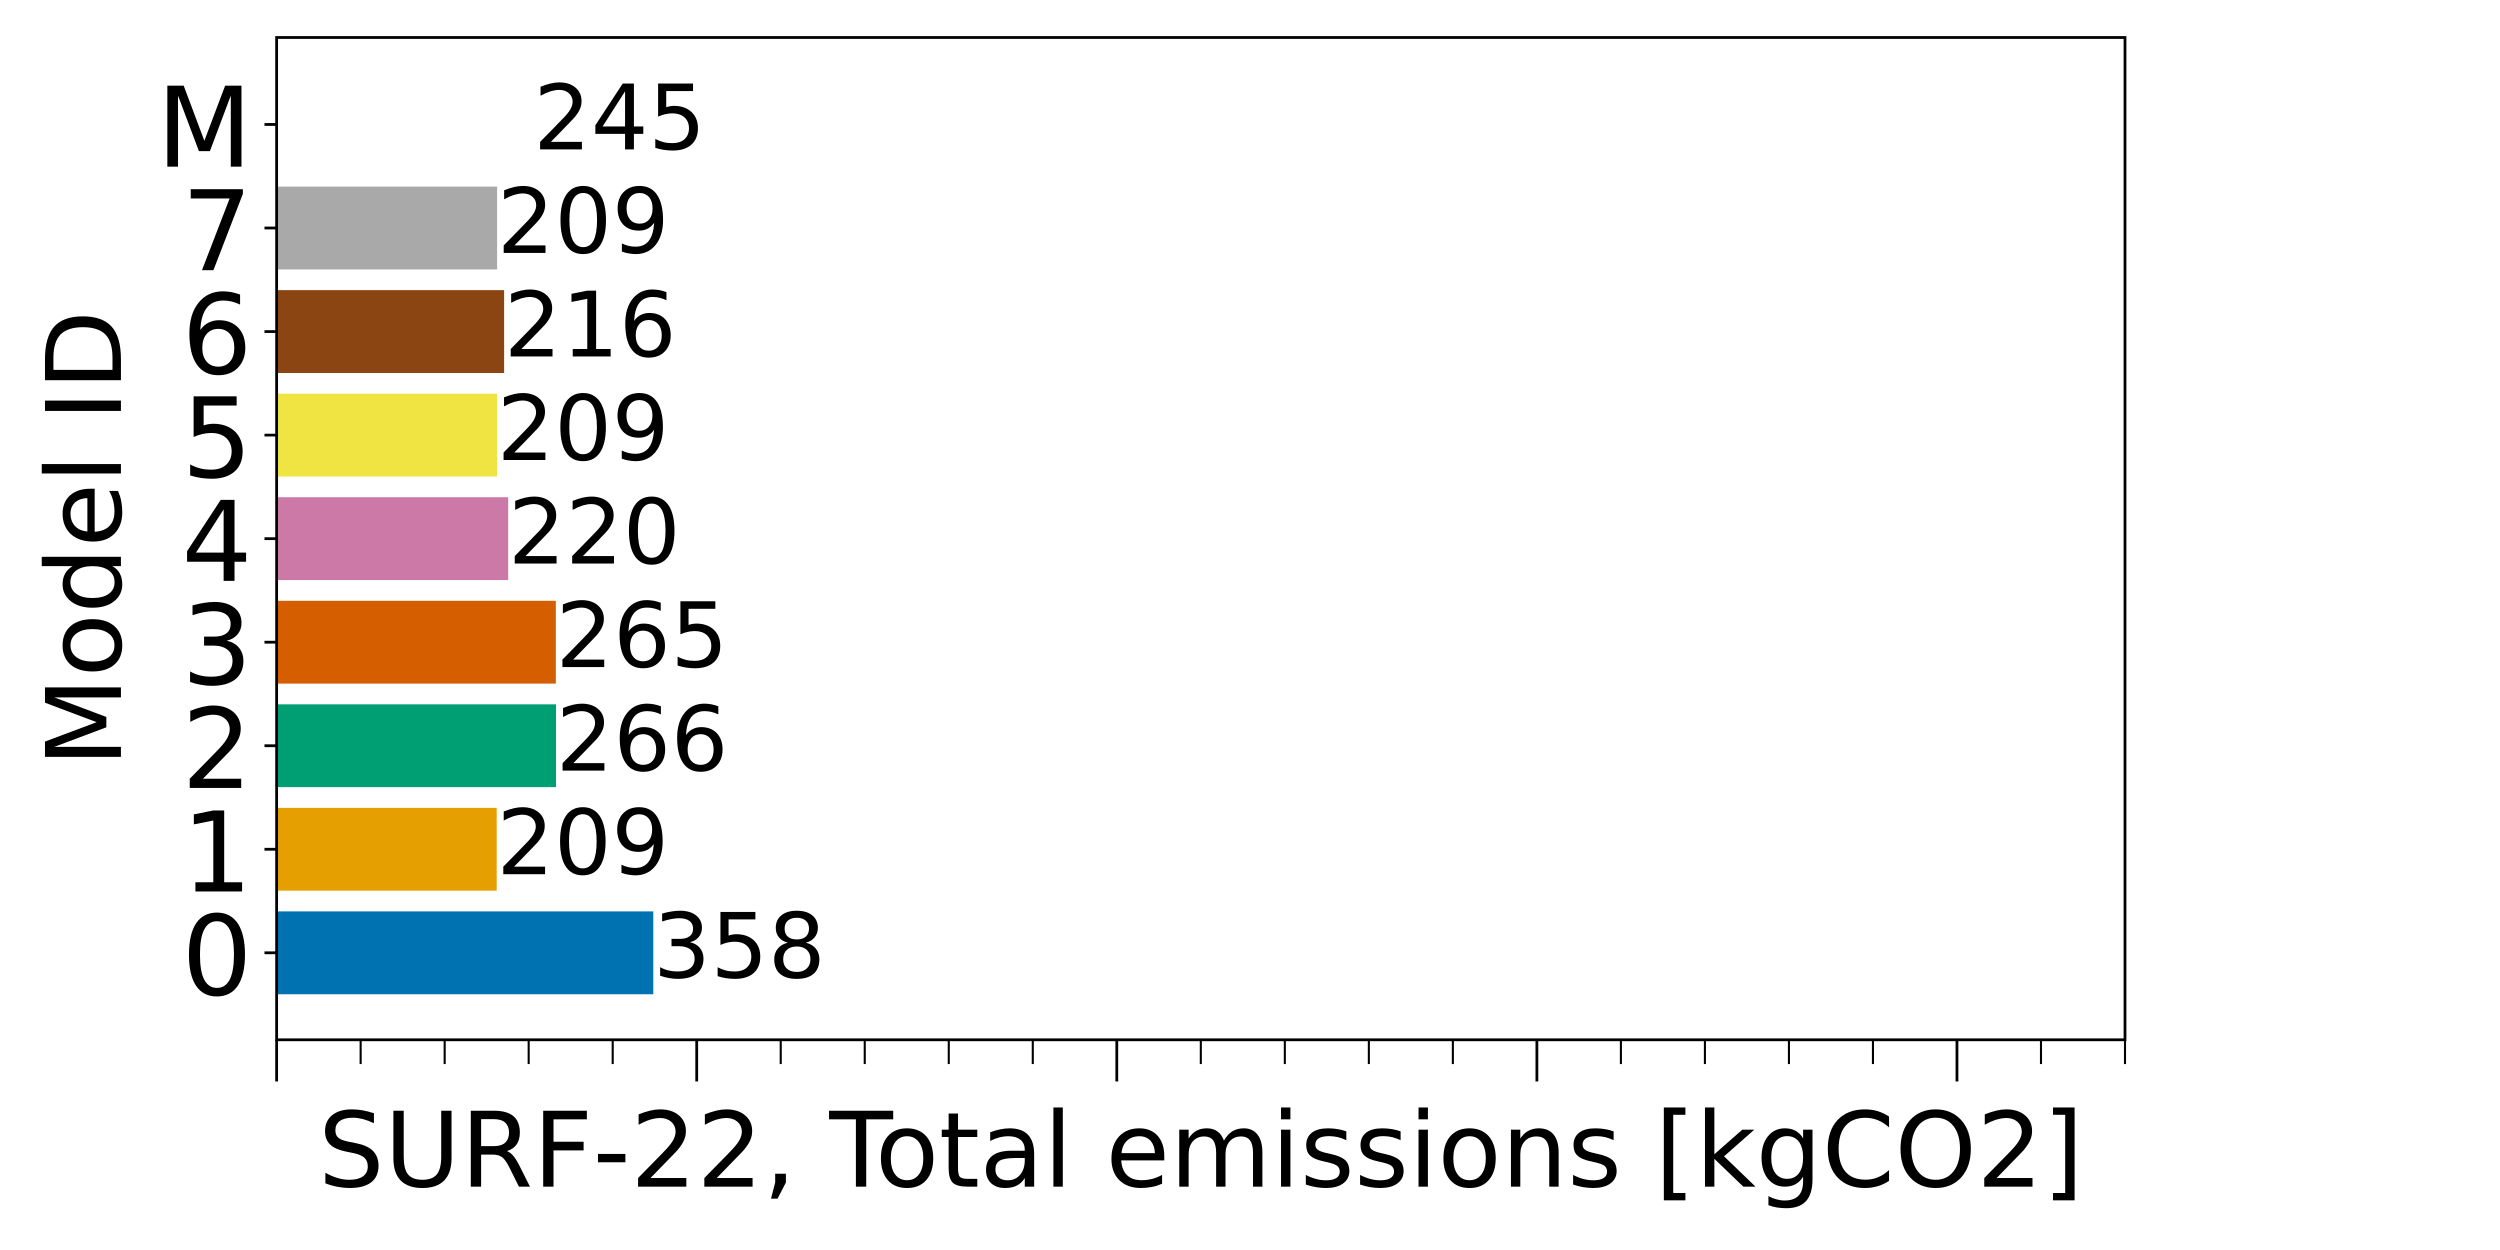 <svg xmlns="http://www.w3.org/2000/svg" xmlns:xlink="http://www.w3.org/1999/xlink" width="960" height="480" viewBox="0 0 720 360"><path d="M0 360h720V0H0z" fill="#fff"/><path d="M79.67 299.46H612V10.8H79.67z" fill="#fff"/><clipPath id="a"><path transform="matrix(1 0 0 -1 0 360)" d="M79.67 60.54H612V349.2H79.67z"/></clipPath><g clip-path="url(#a)"><path d="M79.67 286.34h108.474v-23.857H79.67z" fill="#0072b2"/></g><clipPath id="b"><path transform="matrix(1 0 0 -1 0 360)" d="M79.67 60.54H612V349.2H79.67z"/></clipPath><g clip-path="url(#b)"><path d="M79.67 256.519h63.378v-23.856H79.67z" fill="#e69f00"/></g><clipPath id="c"><path transform="matrix(1 0 0 -1 0 360)" d="M79.67 60.54H612V349.2H79.67z"/></clipPath><g clip-path="url(#c)"><path d="M79.67 226.699h80.457v-23.857H79.67z" fill="#009e73"/></g><clipPath id="d"><path transform="matrix(1 0 0 -1 0 360)" d="M79.67 60.54H612V349.2H79.67z"/></clipPath><g clip-path="url(#d)"><path d="M79.67 196.878h80.41v-23.856H79.67z" fill="#d55e00"/></g><clipPath id="e"><path transform="matrix(1 0 0 -1 0 360)" d="M79.67 60.54H612V349.2H79.67z"/></clipPath><g clip-path="url(#e)"><path d="M79.67 167.058h66.683v-23.856H79.67z" fill="#cc79a7"/></g><clipPath id="f"><path transform="matrix(1 0 0 -1 0 360)" d="M79.67 60.54H612V349.2H79.67z"/></clipPath><g clip-path="url(#f)"><path d="M79.67 137.238h63.462v-23.856H79.67z" fill="#f0e442"/></g><clipPath id="g"><path transform="matrix(1 0 0 -1 0 360)" d="M79.67 60.54H612V349.2H79.67z"/></clipPath><g clip-path="url(#g)"><path d="M79.67 107.418h65.519V83.56H79.67z" fill="#8b4513"/></g><clipPath id="h"><path transform="matrix(1 0 0 -1 0 360)" d="M79.67 60.54H612V349.2H79.67z"/></clipPath><g clip-path="url(#h)"><path d="M79.67 77.597h63.498V53.741H79.67z" fill="#a9a9a9"/></g><clipPath id="i"><path transform="matrix(1 0 0 -1 0 360)" d="M79.67 60.54H612V349.2H79.67z"/></clipPath><g clip-path="url(#i)"><clipPath id="j"><path transform="matrix(1 0 0 -1 0 360)" d="M79.67 312.223h73.985v23.856H79.67z"/></clipPath><g clip-path="url(#j)"><symbol id="k"><path transform="scale(1 -1)" d="M0 0h72v72H0zM-36 36l72 72m-66-78 72 72m-66-78 72 72m-66-78 72 72m-66-78 72 72M-6 6l72 72M0 0l72 72M6-6l72 72M12-12l72 72M18-18l72 72M24-24l72 72M30-30l72 72M36-36l72 72" fill="#009e73"/><path transform="scale(1 -1)" stroke-miterlimit="10" fill="none" stroke="#000" stroke-opacity="0" d="m-36 36 72 72m-66-78 72 72m-66-78 72 72m-66-78 72 72m-66-78 72 72M-6 6l72 72M0 0l72 72M6-6l72 72M12-12l72 72M18-18l72 72M24-24l72 72M30-30l72 72M36-36l72 72"/></symbol><pattern id="l" patternUnits="userSpaceOnUse" patternContentUnits="userSpaceOnUse" x="0" y="0" width="72" height="72"><use xlink:href="#k" transform="scale(1 -1)"/></pattern><path transform="scale(1 -1)" fill="url(#l)" d="M79.67-47.777h73.985v23.856H79.67z"/></g></g><path stroke-width=".8" stroke-linejoin="round" fill="none" stroke="#000" d="M79.67 299.46v12M200.654 299.46v12M321.638 299.46v12M442.622 299.46v12M563.606 299.46v12"/><path stroke-width=".6" stroke-linejoin="round" fill="none" stroke="#000" d="M103.867 299.46v7M128.064 299.46v7M152.26 299.46v7M176.457 299.46v7M224.85 299.46v7M249.048 299.46v7M273.245 299.46v7M297.441 299.46v7M345.835 299.46v7M370.032 299.46v7M394.229 299.46v7M418.425 299.46v7M466.82 299.46v7M491.016 299.46v7M515.213 299.46v7M539.41 299.46v7M587.803 299.46v7M612 299.46v7"/><symbol id="m"><path transform="matrix(.001 0 0 .001 -.066 .013)" d="M535 705v-96c-38 18-73 31-106 40-34 8-66 13-96 13-54 0-96-11-125-31-29-21-43-51-43-89 0-32 9-57 29-73 19-17 56-30 110-40l60-12c73-14 127-39 162-74 35-36 53-83 53-142 0-71-24-124-71-160-48-36-117-54-208-54-35 0-72 4-111 11S110 16 69 32v102c40-23 79-40 117-51 38-12 76-17 114-17 56 0 99 11 130 33 30 22 46 53 46 95 0 36-11 64-33 84s-58 35-108 45l-60 12c-74 14-127 37-160 69-33 31-49 74-49 130 0 64 22 115 68 152 45 37 108 56 188 56 34 0 68-3 104-9 35-6 71-16 109-28z"/></symbol><symbol id="n"><path transform="matrix(.001 0 0 .001 -.087 .013)" d="M87 729h99V286c0-78 14-135 42-169s74-51 138-51c63 0 109 17 137 51s43 91 43 169v443h99V274c0-96-24-167-71-215S458-13 366-13 204 11 157 59 87 178 87 274v455z"/></symbol><symbol id="o"><path transform="translate(-.098) scale(.001)" d="M444 342c21-8 42-23 62-46 20-24 40-56 60-97L666 0H560l-93 187c-24 48-48 81-70 97-23 16-54 24-93 24H197V0H98v729h223c83 0 145-18 186-52 41-35 62-88 62-158 0-46-11-85-32-115-22-30-53-51-93-62zM197 648V389h124c47 0 83 11 107 33s37 54 37 97c0 42-13 74-37 96s-60 33-107 33H197z"/></symbol><symbol id="p"><path transform="translate(-.098) scale(.001)" d="M98 729h419v-83H197V431h289v-83H197V0H98v729z"/></symbol><symbol id="q"><path transform="matrix(.001 0 0 .001 -.049 -.234)" d="M49 314h263v-80H49v80z"/></symbol><symbol id="r"><path transform="translate(-.073) scale(.001)" d="M192 83h344V0H73v83c37 38 88 90 153 156 64 65 105 107 122 126 32 35 54 65 66 90 12 24 19 49 19 73 0 38-14 70-41 94s-62 37-106 37c-31 0-64-6-98-16-34-11-71-27-110-49v100c40 16 77 28 111 36s66 12 95 12c75 0 135-19 180-57s68-88 68-151c0-30-6-59-17-85-11-27-31-59-61-95-8-10-34-37-78-82S271 164 192 83z"/></symbol><symbol id="s"><path transform="matrix(.001 0 0 .001 -.077 .115)" d="M117 124h103V40l-80-155H77l40 155v84z"/></symbol><symbol id="u"><path transform="translate(.002) scale(.001)" d="M-2 729h616v-83H355V0h-99v646H-2v83z"/></symbol><symbol id="v"><path transform="matrix(.001 0 0 .001 -.055 .013)" d="M306 484c-48 0-86-19-114-57s-42-89-42-154c0-66 13-117 41-155s66-56 115-56c48 0 86 18 114 56s42 89 42 155c0 64-14 116-42 154s-66 57-114 57zm0 76c78 0 139-26 184-76 44-51 67-121 67-211s-23-160-67-210c-45-51-106-76-184-76-79 0-141 25-185 76-44 50-66 120-66 210s22 160 66 211c44 50 106 76 185 76z"/></symbol><symbol id="w"><path transform="translate(-.027) scale(.001)" d="M183 702V547h185v-70H183V180c0-45 6-74 18-86 12-13 37-19 75-19h92V0h-92c-70 0-118 13-144 39s-39 73-39 141v297H27v70h66v155h90z"/></symbol><symbol id="x"><path transform="matrix(.001 0 0 .001 -.06 .013)" d="M343 275c-73 0-123-9-151-25-28-17-42-45-42-85 0-32 10-58 31-76 21-19 50-28 86-28 50 0 90 17 120 53 30 35 45 82 45 141v20h-89zm179 37V0h-90v83c-21-34-47-58-77-73s-68-23-112-23c-56 0-101 15-134 46s-49 73-49 126c0 61 20 107 62 139 41 31 102 47 184 47h126v9c0 41-14 73-41 96-27 22-65 34-114 34-32 0-62-4-92-12s-58-19-85-33v83c32 12 64 22 95 28s61 10 91 10c79 0 138-21 177-62s59-103 59-186z"/></symbol><symbol id="y"><path transform="translate(-.094) scale(.001)" d="M94 760h90V0H94v760z"/></symbol><symbol id="z"><path transform="matrix(.001 0 0 .001 -.055 .013)" d="M562 296v-44H149c4-62 22-110 56-142 33-32 79-48 139-48 34 0 68 4 100 12s65 21 97 39V28c-32-14-65-25-99-31s-69-10-103-10c-88 0-157 25-208 75S55 181 55 268c0 89 24 160 72 213 48 52 114 79 196 79 74 0 132-24 175-71 42-48 64-112 64-193zm-90 26c-1 49-15 88-41 118-27 29-63 44-107 44-50 0-90-15-120-43s-48-68-52-119h320z"/></symbol><symbol id="A"><path transform="translate(-.091) scale(.001)" d="M520 442c22 40 49 69 80 89 31 19 68 29 111 29 56 0 100-20 131-60s47-97 47-170V0h-90v327c0 52-10 91-28 117-19 25-47 38-85 38-47 0-84-16-111-47s-40-73-40-126V0h-90v327c0 52-10 91-28 117-19 25-48 38-86 38-46 0-83-16-110-47s-40-73-40-126V0H91v547h90v-85c20 33 45 58 74 74 28 16 62 24 102 24s73-10 101-30 48-50 62-88z"/></symbol><symbol id="B"><path transform="translate(-.094) scale(.001)" d="M94 547h90V0H94v547zm0 213h90V646H94v114z"/></symbol><symbol id="C"><path transform="matrix(.001 0 0 .001 -.054 .013)" d="M443 531v-85c-26 12-52 22-79 29-28 6-56 10-85 10-45 0-79-7-101-21s-33-34-33-61c0-21 8-37 24-49s48-24 96-34l31-7c64-14 109-34 136-58 26-25 40-60 40-104 0-51-20-91-60-120-40-30-96-44-166-44-30 0-60 3-92 8S89 8 54 20v93c33-18 66-31 98-39 32-9 64-13 96-13 42 0 75 7 98 21 22 14 34 35 34 62 0 24-9 43-25 56s-52 26-108 38l-31 7c-56 12-97 30-121 54-25 24-37 57-37 100 0 51 18 91 54 119s88 42 156 42c33 0 64-3 94-8 29-5 56-12 81-21z"/></symbol><symbol id="D"><path transform="translate(-.091) scale(.001)" d="M549 330V0h-90v327c0 52-11 90-31 116s-50 39-90 39c-49 0-87-16-115-47s-42-73-42-126V0H91v547h90v-85c21 32 46 57 76 73 29 16 63 25 101 25 62 0 110-20 142-59s49-96 49-171z"/></symbol><symbol id="E"><path transform="matrix(.001 0 0 .001 -.086 .131)" d="M86 760h207v-70H176V-61h117v-70H86v891z"/></symbol><symbol id="F"><path transform="translate(-.091) scale(.001)" d="M91 760h90V311l268 236h115L274 291 576 0H459L181 267V0H91v760z"/></symbol><symbol id="G"><path transform="matrix(.001 0 0 .001 -.055 .207)" d="M454 280c0 64-14 115-40 151-27 36-65 54-113 54s-86-18-113-54-40-87-40-151c0-65 13-115 40-151s65-54 113-54 86 18 113 54c26 36 40 86 40 151zm90-212c0-92-21-161-62-207-42-45-105-68-190-68-32 0-61 3-89 7-28 5-56 12-82 22v87c26-14 52-24 78-31s52-11 79-11c58 0 102 16 132 46 29 31 44 77 44 139v44c-19-32-43-56-72-72S319 0 279 0c-68 0-122 25-163 76S55 195 55 280c0 84 20 152 61 203s95 77 163 77c40 0 74-8 103-24s53-40 72-72v83h90V68z"/></symbol><symbol id="H"><path transform="matrix(.001 0 0 .001 -.056 .013)" d="M644 673V569c-34 30-69 53-107 69-38 15-77 23-119 23-84 0-148-26-192-77s-66-124-66-220 22-170 66-221 108-76 192-76c42 0 81 7 119 23 38 15 73 38 107 69V56c-35-24-72-41-110-52s-79-17-122-17C302-13 215 20 151 87S56 246 56 364c0 117 31 209 95 277 64 67 151 101 261 101 44 0 85-6 123-17 38-12 75-29 109-52z"/></symbol><symbol id="I"><path transform="matrix(.001 0 0 .001 -.056 .013)" d="M394 662c-72 0-129-27-171-80-42-54-63-126-63-218s21-165 63-218c42-54 99-80 171-80 71 0 128 26 170 80 42 53 63 126 63 218s-21 164-63 218c-42 53-99 80-170 80zm0 80c102 0 183-35 245-103 61-68 92-160 92-275 0-116-31-207-92-275C577 21 496-13 394-13 291-13 209 21 148 89c-62 68-92 159-92 275 0 115 30 207 92 275 61 68 143 103 246 103z"/></symbol><symbol id="J"><path transform="matrix(.001 0 0 .001 -.097 .131)" d="M304 760v-891H97v70h117v751H97v70h207z"/></symbol><use xlink:href="#m" transform="matrix(30 0 0 -30 93.62 342.147)"/><use xlink:href="#n" transform="matrix(30 0 0 -30 113.3 342.147)"/><use xlink:href="#o" transform="matrix(30 0 0 -30 135.59 341.757)"/><use xlink:href="#p" transform="matrix(30 0 0 -30 156.44 341.757)"/><use xlink:href="#q" transform="matrix(30 0 0 -30 172.22 334.737)"/><use xlink:href="#r" transform="matrix(30 0 0 -30 183.77 341.757)"/><use xlink:href="#r" transform="matrix(30 0 0 -30 202.85 341.757)"/><use xlink:href="#s" transform="matrix(30 0 0 -30 222.05 345.207)"/><use xlink:href="#t" transform="matrix(30 0 0 -30 229.28 341.757)"/><use xlink:href="#u" transform="matrix(30 0 0 -30 238.76 341.757)"/><use xlink:href="#v" transform="matrix(30 0 0 -30 253.706 342.147)"/><use xlink:href="#w" transform="matrix(30 0 0 -30 271.226 341.757)"/><use xlink:href="#x" transform="matrix(30 0 0 -30 283.976 342.147)"/><use xlink:href="#y" transform="matrix(30 0 0 -30 303.386 341.757)"/><use xlink:href="#t" transform="matrix(30 0 0 -30 308.906 341.757)"/><use xlink:href="#z" transform="matrix(30 0 0 -30 320.096 342.147)"/><use xlink:href="#A" transform="matrix(30 0 0 -30 339.626 341.757)"/><use xlink:href="#B" transform="matrix(30 0 0 -30 368.936 341.757)"/><use xlink:href="#C" transform="matrix(30 0 0 -30 376.076 342.147)"/><use xlink:href="#C" transform="matrix(30 0 0 -30 391.706 342.147)"/><use xlink:href="#B" transform="matrix(30 0 0 -30 408.536 341.757)"/><use xlink:href="#v" transform="matrix(30 0 0 -30 415.706 342.147)"/><use xlink:href="#D" transform="matrix(30 0 0 -30 435.146 341.757)"/><use xlink:href="#C" transform="matrix(30 0 0 -30 453.056 342.147)"/><use xlink:href="#t" transform="matrix(30 0 0 -30 467.066 341.757)"/><use xlink:href="#E" transform="matrix(30 0 0 -30 479.186 345.687)"/><use xlink:href="#F" transform="matrix(30 0 0 -30 491.036 341.757)"/><use xlink:href="#G" transform="matrix(30 0 0 -30 507.326 347.967)"/><use xlink:href="#H" transform="matrix(30 0 0 -30 526.406 342.147)"/><use xlink:href="#I" transform="matrix(30 0 0 -30 547.346 342.147)"/><use xlink:href="#r" transform="matrix(30 0 0 -30 571.466 341.757)"/><use xlink:href="#J" transform="matrix(30 0 0 -30 591.266 345.687)"/><path stroke-width=".8" stroke-linejoin="round" fill="none" stroke="#000" d="M79.67 274.411h-3.5"/><symbol id="K"><path transform="matrix(.001 0 0 .001 -.066 .013)" d="M318 664c-51 0-89-25-115-75s-38-125-38-225 12-175 38-225 64-75 115-75 89 25 115 75c25 50 38 125 38 225s-13 175-38 225c-26 50-64 75-115 75zm0 78c81 0 143-33 187-97 43-65 65-159 65-281 0-123-22-217-65-281-44-64-106-96-188-96S173 19 130 83 66 241 66 364c0 122 21 216 64 281 43 64 106 97 188 97z"/></symbol><use xlink:href="#K" transform="matrix(32 0 0 -32 54.423 286.983)"/><path stroke-width=".8" stroke-linejoin="round" fill="none" stroke="#000" d="M79.67 244.59h-3.5"/><symbol id="L"><path transform="translate(-.11) scale(.001)" d="M124 83h161v556l-175-35v90l174 35h99V83h161V0H124v83z"/></symbol><use xlink:href="#L" transform="matrix(32 0 0 -32 55.83 256.747)"/><path stroke-width=".8" stroke-linejoin="round" fill="none" stroke="#000" d="M79.67 214.77h-3.5"/><use xlink:href="#r" transform="matrix(32 0 0 -32 54.647 226.927)"/><path stroke-width=".8" stroke-linejoin="round" fill="none" stroke="#000" d="M79.67 184.95h-3.5"/><symbol id="M"><path transform="matrix(.001 0 0 .001 -.076 .013)" d="M406 393c47-10 84-31 110-63s40-72 40-118c0-72-25-128-74-167-50-39-120-58-211-58-31 0-63 3-95 9-32 5-66 14-100 26v95c27-16 57-28 90-36 32-8 66-12 102-12 62 0 109 12 141 36s49 60 49 107c0 42-15 76-45 100s-72 37-126 37h-85v81h89c48 0 85 9 111 29 26 19 39 47 39 84s-14 66-40 86c-27 20-65 30-114 30-27 0-56-3-87-9s-65-15-102-27v88c37 10 72 18 105 23 32 5 63 8 93 8 74 0 133-17 177-51s66-80 66-138c0-40-12-74-35-102s-56-48-98-58z"/></symbol><use xlink:href="#M" transform="matrix(32 0 0 -32 54.743 197.522)"/><path stroke-width=".8" stroke-linejoin="round" fill="none" stroke="#000" d="M79.67 155.13h-3.5"/><symbol id="N"><path transform="translate(-.049) scale(.001)" d="M378 643 129 254h249v389zm-26 86h124V254h104v-82H476V0h-98v172H49v95l303 462z"/></symbol><use xlink:href="#N" transform="matrix(32 0 0 -32 53.879 167.286)"/><path stroke-width=".8" stroke-linejoin="round" fill="none" stroke="#000" d="M79.67 125.31h-3.5"/><symbol id="O"><path transform="matrix(.001 0 0 .001 -.077 .013)" d="M108 729h387v-83H198V467c14 5 29 9 43 11s29 4 43 4c81 0 145-23 193-67 48-45 72-105 72-181 0-79-25-140-74-183S357-13 269-13c-31 0-62 3-94 7-32 5-64 12-98 23v99c29-16 59-28 91-36 31-8 64-11 99-11 56 0 101 14 134 44 32 30 49 70 49 121 0 50-17 90-49 120-33 30-78 45-134 45-26 0-53-3-79-9s-53-15-80-27v366z"/></symbol><use xlink:href="#O" transform="matrix(32 0 0 -32 54.775 137.882)"/><path stroke-width=".8" stroke-linejoin="round" fill="none" stroke="#000" d="M79.67 95.49h-3.5"/><symbol id="P"><path transform="matrix(.001 0 0 .001 -.07 .013)" d="M330 404c-44 0-79-16-105-46s-39-72-39-124c0-53 13-95 39-125s61-45 105-45 79 15 105 45 39 72 39 125c0 52-13 94-39 124s-61 46-105 46zm196 309v-90c-25 12-50 21-75 27-26 6-51 9-75 9-66 0-116-22-150-66s-54-111-58-199c19 28 43 50 72 65s61 23 96 23c73 0 131-23 173-67s64-105 64-181c0-75-23-135-67-180S403-13 330-13c-84 0-149 32-193 96-45 64-67 158-67 281 0 115 27 207 82 275 54 68 128 103 220 103 24 0 49-3 75-7 25-5 51-12 79-22z"/></symbol><use xlink:href="#P" transform="matrix(32 0 0 -32 54.55 108.062)"/><path stroke-width=".8" stroke-linejoin="round" fill="none" stroke="#000" d="M79.67 65.67h-3.5"/><symbol id="Q"><path transform="translate(-.082) scale(.001)" d="M82 729h469v-42L286 0H183l249 646H82v83z"/></symbol><use xlink:href="#Q" transform="matrix(32 0 0 -32 54.935 77.826)"/><path stroke-width=".8" stroke-linejoin="round" fill="none" stroke="#000" d="M79.67 35.849h-3.5"/><symbol id="R"><path transform="translate(-.098) scale(.001)" d="M98 729h147l186-496 187 496h147V0h-96v640L481 140h-99L194 640V0H98v729z"/></symbol><use xlink:href="#R" transform="matrix(32 0 0 -32 48.197 48.005)"/><symbol id="S"><path transform="matrix(.001 0 0 .001 -.055 .013)" d="M454 464v296h90V0h-90v82c-19-33-43-57-72-72s-63-23-103-23c-66 0-120 26-162 78S55 187 55 273s20 155 62 208c42 52 96 79 162 79 40 0 74-8 103-24s53-40 72-72zM148 273c0-66 13-118 40-156s64-56 112-56 85 18 113 56c27 38 41 90 41 156s-14 117-41 155c-28 38-65 57-113 57s-85-19-112-57-40-89-40-155z"/></symbol><symbol id="T"><path transform="translate(-.098) scale(.001)" d="M98 729h99V0H98v729z"/></symbol><symbol id="U"><path transform="translate(-.098) scale(.001)" d="M197 648V81h119c100 0 174 22 221 68 46 46 70 118 70 216s-24 169-70 215c-47 45-121 68-221 68H197zm-99 81h203c141 0 245-30 311-88 66-59 99-151 99-276 0-126-34-218-100-277S441 0 301 0H98v729z"/></symbol><use xlink:href="#R" transform="matrix(0 -30 -30 0 34.826 217.98)"/><use xlink:href="#v" transform="matrix(0 -30 -30 0 35.216 193.38)"/><use xlink:href="#S" transform="matrix(0 -30 -30 0 35.216 175.02)"/><use xlink:href="#z" transform="matrix(0 -30 -30 0 35.216 155.97)"/><use xlink:href="#y" transform="matrix(0 -30 -30 0 34.826 136.35)"/><use xlink:href="#t" transform="scale(30) rotate(-90 2.76 1.6)"/><use xlink:href="#T" transform="matrix(0 -30 -30 0 34.826 118.35)"/><use xlink:href="#U" transform="matrix(0 -30 -30 0 34.826 109.5)"/><path stroke-width=".8" stroke-linecap="square" stroke-miterlimit="10" fill="none" stroke="#000" d="M79.67 299.46V10.8M612 299.46V10.8M79.67 299.46H612M79.67 10.8H612"/><symbol id="V"><path transform="matrix(.001 0 0 .001 -.068 .013)" d="M318 346c-47 0-84-13-111-38s-40-59-40-103 13-79 40-104 64-37 111-37c46 0 83 12 110 38 27 25 41 59 41 103s-14 78-40 103c-27 25-64 38-111 38zm-99 42c-42 10-75 30-99 59s-35 64-35 106c0 58 20 104 62 138 41 34 98 51 171 51 72 0 129-17 171-51 41-34 62-80 62-138 0-42-12-77-36-106s-56-49-98-59c47-11 84-33 111-65 26-32 40-72 40-118 0-71-22-125-65-162-44-38-106-56-186-56S175 5 132 43c-43 37-64 91-64 162 0 46 13 86 40 118 26 32 63 54 111 65zm-36 156c0-38 11-68 35-89s57-31 100-31c42 0 75 10 99 31s36 51 36 89-12 67-36 88-57 32-99 32c-43 0-76-11-100-32s-35-50-35-88z"/></symbol><use xlink:href="#M" transform="matrix(26 0 0 -26 190.12 281.92)"/><use xlink:href="#O" transform="matrix(26 0 0 -26 206.682 281.92)"/><use xlink:href="#V" transform="matrix(26 0 0 -26 222.984 281.92)"/><symbol id="W"><path transform="matrix(.001 0 0 .001 -.063 .013)" d="M110 15v90c24-12 49-21 75-27 25-6 50-9 75-9 64 0 114 21 148 65s54 110 60 200c-20-28-44-50-72-65-29-15-61-22-96-22-74 0-132 22-174 66S63 417 63 494c0 74 22 134 66 180 44 45 103 68 177 68 84 0 149-33 193-97 44-65 67-159 67-281 0-116-28-207-82-275C429 21 356-13 264-13c-25 0-50 3-75 7-26 4-52 11-79 21zm196 309c44 0 79 15 105 45s39 72 39 125c0 52-13 94-39 124s-61 46-105 46-79-16-105-46-39-72-39-124c0-53 13-95 39-125s61-45 105-45z"/></symbol><use xlink:href="#r" transform="matrix(26 0 0 -26 144.946 251.763)"/><use xlink:href="#K" transform="matrix(26 0 0 -26 161.3 252.1)"/><use xlink:href="#W" transform="matrix(26 0 0 -26 177.758 252.1)"/><use xlink:href="#r" transform="matrix(26 0 0 -26 162.025 221.942)"/><use xlink:href="#P" transform="matrix(26 0 0 -26 178.483 222.28)"/><use xlink:href="#P" transform="matrix(26 0 0 -26 195.02 222.28)"/><use xlink:href="#r" transform="matrix(26 0 0 -26 161.977 192.122)"/><use xlink:href="#P" transform="matrix(26 0 0 -26 178.435 192.46)"/><use xlink:href="#O" transform="matrix(26 0 0 -26 195.153 192.46)"/><use xlink:href="#r" transform="matrix(26 0 0 -26 148.251 162.302)"/><use xlink:href="#r" transform="matrix(26 0 0 -26 164.787 162.302)"/><use xlink:href="#K" transform="matrix(26 0 0 -26 181.141 162.64)"/><use xlink:href="#r" transform="matrix(26 0 0 -26 145.03 132.482)"/><use xlink:href="#K" transform="matrix(26 0 0 -26 161.384 132.82)"/><use xlink:href="#W" transform="matrix(26 0 0 -26 177.842 132.82)"/><use xlink:href="#r" transform="matrix(26 0 0 -26 147.087 102.661)"/><use xlink:href="#L" transform="matrix(26 0 0 -26 164.585 102.661)"/><use xlink:href="#P" transform="matrix(26 0 0 -26 180.08 103)"/><use xlink:href="#r" transform="matrix(26 0 0 -26 145.066 72.841)"/><use xlink:href="#K" transform="matrix(26 0 0 -26 161.42 73.18)"/><use xlink:href="#W" transform="matrix(26 0 0 -26 177.879 73.18)"/><use xlink:href="#r" transform="matrix(26 0 0 -26 155.553 43.02)"/><use xlink:href="#N" transform="matrix(26 0 0 -26 171.465 43.02)"/><use xlink:href="#O" transform="matrix(26 0 0 -26 188.729 43.359)"/></svg>